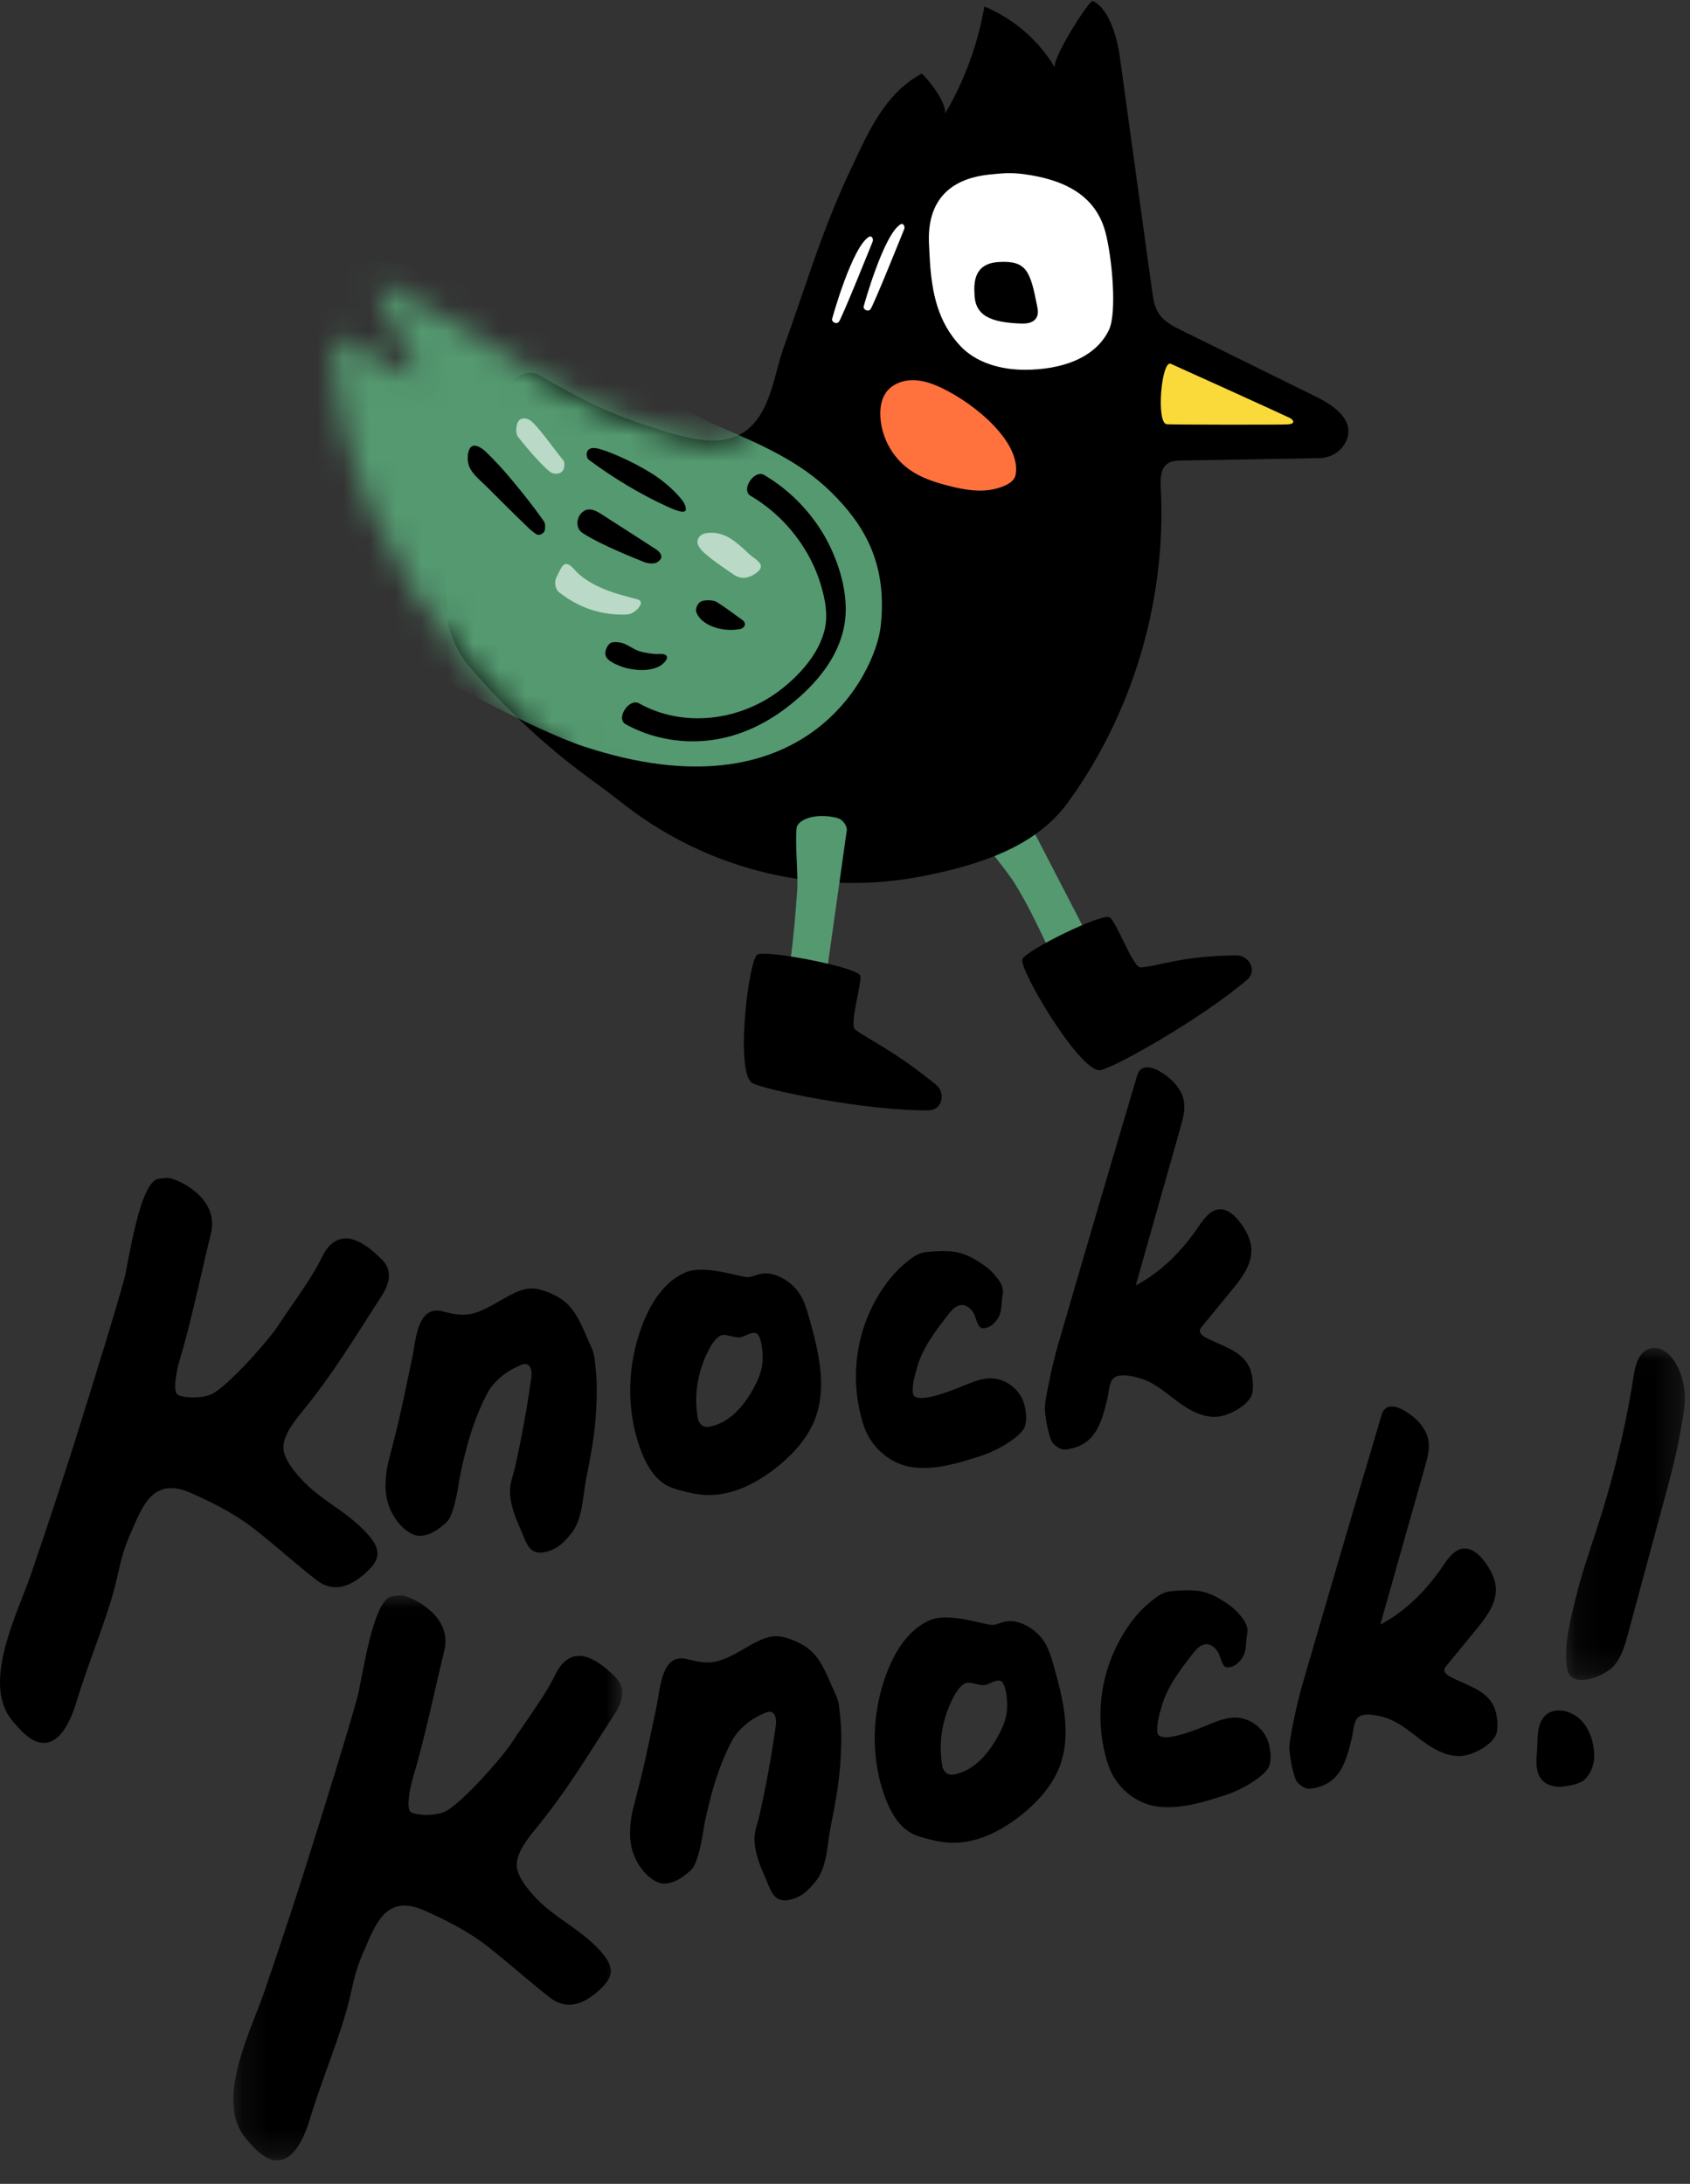 <?xml version="1.0" encoding="UTF-8"?>
<svg width="65px" height="84px" viewBox="0 0 65 84" version="1.1" xmlns="http://www.w3.org/2000/svg" xmlns:xlink="http://www.w3.org/1999/xlink">
    <rect x="0" y="0" width="65" height="84" fill="#333333" stroke="none"/>
    <!-- Generator: Sketch 55.2 (78181) - https://sketchapp.com -->
    <title>knockknock</title>
    <desc>Created with Sketch.</desc>
    <defs>
        <polygon id="path-1" points="0.119 0.025 4.69 0.025 4.69 12.801 0.119 12.801"></polygon>
        <polygon id="path-3" points="0.177 0.015 15.136 0.015 15.136 21.748 0.177 21.748"></polygon>
        <path d="M23.644,4.126 C23.695,3.705 23.058,2.881 22.752,2.587 L22.752,2.587 C21.274,3.361 20.621,5.003 20.047,6.202 L20.047,6.202 C18.907,8.585 18.27,10.821 17.447,13.082 L17.447,13.082 C17.064,14.135 16.949,15.599 15.983,16.323 L15.983,16.323 C14.903,17.134 13.147,16.436 12.013,16.071 L12.013,16.071 C10.621,15.623 9.312,14.943 8.06,14.195 L8.06,14.195 C6.124,13.039 4.032,11.595 1.995,10.642 L1.995,10.642 C1.751,10.529 1.874,11.173 1.991,11.417 L1.991,11.417 C1.991,11.417 3.489,14.014 3.334,14.233 L3.334,14.233 C3.179,14.452 1.618,13.368 0.76,12.936 L0.76,12.936 C0.528,12.82 0.145,12.584 0.143,12.843 L0.143,12.843 C0.104,17.369 2.462,22.076 5.372,25.43 L5.372,25.43 C6.716,26.98 8.209,28.406 9.865,29.621 L9.865,29.621 C10.319,29.954 10.773,30.287 11.214,30.636 L11.214,30.636 C11.283,30.691 11.351,30.744 11.421,30.797 L11.421,30.797 C14.665,33.268 18.839,34.247 22.834,33.447 L22.834,33.447 C24.854,33.042 27.089,32.374 28.354,30.639 L28.354,30.639 C30.88,27.172 32.165,22.802 31.938,18.521 L31.938,18.521 C31.92,18.184 31.922,17.783 32.198,17.59 L32.198,17.59 C32.356,17.48 32.562,17.472 32.755,17.469 L32.755,17.469 L38.036,17.378 C38.471,17.37 38.879,17.13 39.064,16.737 L39.064,16.737 C39.433,15.946 38.618,15.363 37.933,15.026 L37.933,15.026 C36.208,14.176 34.484,13.326 32.76,12.476 L32.76,12.476 C32.42,12.308 32.064,12.126 31.859,11.808 L31.859,11.808 C31.691,11.55 31.645,11.234 31.603,10.93 L31.603,10.93 C31.326,8.918 31.048,6.908 30.771,4.897 L30.771,4.897 C30.633,3.892 30.494,2.886 30.355,1.881 L30.355,1.881 L27.86,2.345 C27.238,1.303 26.274,0.47 25.154,0.004 L25.154,0.004 C24.904,1.454 24.39,2.858 23.644,4.126" id="path-5"></path>
    </defs>
    <g id="Page-1" stroke="none" stroke-width="1" fill="none" fill-rule="evenodd">
        <g id="Desktop" transform="translate(-769, -432)">
            <g id="knockknock" transform="translate(769, 432)">
                <g id="Group-2" transform="translate(0, 41.053)">
                    <g id="Group-3" transform="translate(60.113, 10.767)">
                        <mask id="mask-2" fill="white">
                            <use xlink:href="#path-1"></use>
                        </mask>
                        <g id="Clip-2"></g>
                        <path d="M2.645,1.571 C2.332,3.41 1.881,5.224 1.3,6.996 C1.008,7.888 0.703,8.776 0.48,9.688 C0.284,10.493 0.022,11.512 0.155,12.344 C0.293,13.208 1.615,12.654 1.964,12.249 C2.262,11.904 2.389,11.447 2.508,11.006 C3.025,9.094 3.541,7.18 4.058,5.267 C4.316,4.31 4.527,3.342 4.663,2.36 C4.848,1.034 4.046,-0.242 3.277,0.074 C2.772,0.281 2.732,1.058 2.645,1.571" id="Fill-1" fill="#000000" mask="url(#mask-2)"></path>
                    </g>
                    <path d="M60.05,27.67 C60.048,27.671 60.046,27.671 60.044,27.671 C59.781,27.688 59.499,27.618 59.319,27.426 C59.061,27.151 59.079,26.726 59.113,26.35 C59.142,26.024 59.114,25.677 59.198,25.36 C59.253,25.15 59.372,24.947 59.558,24.837 C59.671,24.77 59.803,24.74 59.934,24.738 C60.069,24.735 60.204,24.762 60.332,24.807 C60.961,25.034 61.263,25.704 61.311,26.332 C61.341,26.735 61.244,27.078 60.976,27.372 C60.795,27.57 60.307,27.652 60.05,27.67" id="Fill-4" fill="#000000"></path>
                    <path d="M7.291,4.618 C7.84,4.993 8.312,5.573 8.111,6.4 C7.74,7.916 7.351,9.8 6.901,11.297 C6.785,11.682 6.643,12.453 6.825,12.586 C7.007,12.719 7.708,12.753 8.111,12.584 C8.717,12.332 10.323,10.507 10.682,9.959 C11.083,9.348 11.302,9.065 11.703,8.454 C11.907,8.143 12.111,7.831 12.282,7.501 C12.399,7.276 12.503,7.037 12.683,6.857 C13.354,6.183 14.187,6.9 14.676,7.38 C15.133,7.828 14.972,8.347 14.647,8.847 C13.612,10.437 12.848,11.739 11.65,13.209 C11.338,13.592 10.868,14.165 10.901,14.674 C10.936,15.194 11.625,15.922 12.012,16.249 C12.596,16.742 13.22,17.088 13.756,17.575 C14.747,18.474 14.696,18.886 14.039,19.47 C13.481,19.966 12.833,20.242 12.156,19.712 C11.385,19.108 10.545,18.356 9.788,17.762 C9.123,17.242 8.328,16.807 7.351,16.377 C5.863,15.721 5.476,16.896 5.006,17.967 C4.585,18.929 4.601,19.406 4.301,20.405 C3.907,21.72 3.33,23.109 2.936,24.423 C2.595,25.562 1.894,26.685 0.749,25.447 C0.577,25.262 0.403,25.073 0.28,24.853 C-0.557,23.361 0.703,20.928 1.193,19.496 C1.907,17.415 2.594,15.325 3.244,13.224 C3.727,11.662 4.331,9.754 4.77,8.178 C4.943,7.557 5.359,4.37 6.108,4.289 C6.229,4.276 6.438,4.221 6.622,4.285 C6.873,4.372 7.098,4.486 7.291,4.618" id="Fill-6" fill="#000000"></path>
                    <path d="M39.418,13.058 C39.304,12.45 38.72,11.965 38.102,11.964 C37.764,11.964 37.44,12.09 37.127,12.218 C36.868,12.324 35.141,13.078 35.108,12.514 C35.088,12.165 35.181,11.873 35.275,11.538 C35.484,10.79 35.97,10.156 36.445,9.542 C36.558,9.396 36.679,9.244 36.851,9.174 C37.108,9.07 37.328,9.252 37.452,9.464 C37.524,9.586 37.602,10.004 37.76,10.029 C38.073,10.08 38.372,9.755 38.461,9.486 C38.538,9.257 38.513,9.01 38.56,8.774 C38.605,8.547 38.549,8.388 38.418,8.194 C38.267,7.971 38.063,7.766 37.842,7.612 C37.551,7.41 37.238,7.224 36.892,7.133 C36.549,7.044 36.158,7.068 35.807,7.089 C35.498,7.108 35.314,7.159 35.062,7.342 C34.92,7.446 34.783,7.558 34.653,7.677 C34.393,7.919 34.165,8.193 33.966,8.487 C33.584,9.05 33.296,9.678 33.122,10.335 C32.825,11.456 32.857,12.663 33.214,13.766 C33.49,14.621 34.257,15.295 35.165,15.393 C36.029,15.486 36.887,15.217 37.714,14.952 C38.477,14.706 39.281,14.165 39.408,13.842 C39.535,13.52 39.418,13.058 39.418,13.058" id="Fill-8" fill="#000000"></path>
                    <path d="M40.499,14.458 C40.619,14.593 40.81,14.722 40.996,14.7 C42.141,14.561 42.37,13.67 42.599,12.709 C42.651,12.495 42.657,12.101 42.839,11.95 C43.077,11.753 43.62,11.889 43.878,11.97 C44.435,12.144 44.879,12.556 45.351,12.9 C45.823,13.244 46.398,13.537 46.969,13.418 C47.389,13.33 48.117,12.944 48.178,12.471 C48.216,12.174 48.168,11.775 48.038,11.506 C47.74,10.891 46.971,10.712 46.367,10.391 C46.247,10.327 46.114,10.213 46.156,10.084 C46.168,10.048 46.192,10.018 46.216,9.988 C46.605,9.514 46.994,9.039 47.383,8.564 C47.749,8.118 48.133,7.62 48.129,7.043 C48.126,6.625 47.913,6.235 47.651,5.91 C47.464,5.677 47.213,5.452 46.916,5.463 C46.548,5.475 46.3,5.828 46.094,6.133 C45.47,7.054 44.666,7.871 43.683,8.391 C44.257,6.362 44.832,4.333 45.406,2.304 C45.497,1.981 45.589,1.646 45.536,1.315 C45.453,0.804 45.038,0.408 44.591,0.148 C44.362,0.015 44.044,-0.083 43.856,0.103 C43.778,0.181 43.743,0.291 43.712,0.398 C42.691,3.837 41.68,7.279 40.679,10.724 C40.457,11.488 40.2,12.777 40.187,13.054 C40.174,13.332 40.326,14.261 40.499,14.458" id="Fill-10" fill="#000000"></path>
                    <path d="M22.861,11.161 C22.862,11.164 22.862,11.168 22.863,11.171 C22.907,11.525 22.947,11.887 22.952,12.244 C22.958,12.677 22.938,13.112 22.904,13.543 C22.844,14.316 22.696,15.079 22.545,15.838 C22.411,16.506 22.412,17.387 21.976,17.925 C21.83,18.103 21.679,18.28 21.492,18.415 C21.268,18.578 20.849,18.742 20.572,18.631 C20.3,18.524 20.191,18.171 20.087,17.927 C19.858,17.394 19.62,16.889 19.615,16.294 C19.613,15.99 19.745,15.671 19.811,15.377 C19.894,15.004 19.973,14.63 20.046,14.255 C20.197,13.487 20.326,12.715 20.434,11.94 C20.463,11.734 20.439,11.452 20.234,11.416 C20.163,11.402 20.09,11.428 20.023,11.456 C19.481,11.68 18.981,12.066 18.714,12.591 C18.357,13.294 18.095,14.039 17.904,14.804 C17.814,15.164 17.719,15.535 17.662,15.901 C17.607,16.25 17.446,17.271 17.165,17.511 C16.869,17.764 16.589,18 16.15,18.022 C15.678,18.046 14.8,17.239 14.829,16.058 C14.837,15.729 14.866,15.463 14.945,15.146 C15.029,14.811 15.118,14.477 15.203,14.142 C15.446,13.174 15.645,12.16 15.855,11.171 C15.993,10.526 16.039,9.125 17.032,9.389 C17.498,9.512 17.877,9.586 18.345,9.422 C18.804,9.261 19.208,8.978 19.637,8.753 C19.895,8.619 20.174,8.503 20.465,8.507 C20.671,8.51 20.871,8.572 21.063,8.646 C21.283,8.733 21.499,8.838 21.685,8.985 C22.152,9.352 22.372,9.922 22.601,10.45 C22.706,10.691 22.826,10.904 22.861,11.161" id="Fill-12" fill="#000000"></path>
                    <path d="M29.665,7.948 C30.022,8.019 30.368,8.248 30.612,8.524 C30.892,8.839 31.015,9.259 31.13,9.665 C31.482,10.919 31.815,12.278 31.358,13.498 C31.074,14.258 30.506,14.882 29.871,15.388 C29.093,16.008 28.143,16.491 27.149,16.45 C26.808,16.435 26.473,16.36 26.144,16.268 C25.995,16.227 25.846,16.181 25.707,16.113 C25.186,15.858 24.871,15.314 24.663,14.772 C24.056,13.193 24.115,11.385 24.743,9.814 C25.061,9.021 25.563,8.243 26.344,7.898 C27.114,7.558 28.466,8.091 28.784,8.071 C29.023,8.056 29.232,7.863 29.665,7.948 M28.496,10.382 C28.317,10.423 28.059,10.304 27.843,10.295 C27.607,10.286 27.399,10.611 27.303,10.785 C26.846,11.62 26.666,12.598 26.847,13.533 C26.866,13.63 26.937,13.732 27.02,13.787 C27.098,13.838 27.23,13.838 27.321,13.818 C28.08,13.655 28.606,13.031 28.981,12.351 C29.136,12.07 29.268,11.77 29.314,11.453 C29.376,11.013 29.282,10.278 29.075,10.225 C28.868,10.172 28.689,10.338 28.496,10.382" id="Fill-14" fill="#000000"></path>
                    <path d="M48.821,26.105 C48.708,25.497 48.124,25.012 47.506,25.011 C47.168,25.011 46.844,25.137 46.531,25.265 C46.272,25.371 44.545,26.125 44.512,25.561 C44.492,25.212 44.585,24.92 44.679,24.585 C44.888,23.837 45.374,23.203 45.849,22.589 C45.962,22.443 46.083,22.291 46.254,22.221 C46.512,22.117 46.732,22.299 46.857,22.511 C46.928,22.633 47.006,23.051 47.163,23.076 C47.477,23.128 47.775,22.803 47.865,22.534 C47.942,22.304 47.917,22.057 47.964,21.822 C48.009,21.594 47.953,21.435 47.822,21.241 C47.671,21.018 47.467,20.813 47.246,20.659 C46.955,20.457 46.642,20.271 46.296,20.181 C45.953,20.091 45.562,20.115 45.211,20.136 C44.902,20.155 44.718,20.206 44.466,20.389 C44.323,20.493 44.187,20.605 44.057,20.725 C43.796,20.966 43.568,21.24 43.37,21.534 C42.989,22.097 42.7,22.725 42.526,23.382 C42.228,24.503 42.26,25.71 42.617,26.813 C42.894,27.668 43.661,28.342 44.569,28.44 C45.433,28.534 46.29,28.264 47.118,27.999 C47.881,27.754 48.684,27.212 48.811,26.889 C48.938,26.567 48.821,26.105 48.821,26.105" id="Fill-16" fill="#000000"></path>
                    <path d="M49.903,27.505 C50.022,27.64 50.214,27.769 50.399,27.747 C51.545,27.608 51.773,26.717 52.003,25.756 C52.054,25.542 52.061,25.148 52.243,24.997 C52.481,24.8 53.024,24.937 53.282,25.017 C53.839,25.191 54.282,25.603 54.755,25.947 C55.227,26.291 55.802,26.585 56.373,26.465 C56.793,26.378 57.521,25.991 57.581,25.518 C57.62,25.221 57.572,24.822 57.442,24.553 C57.143,23.938 56.374,23.759 55.77,23.438 C55.651,23.374 55.518,23.26 55.56,23.131 C55.571,23.095 55.596,23.065 55.62,23.035 C56.009,22.561 56.398,22.086 56.787,21.611 C57.153,21.165 57.537,20.667 57.533,20.09 C57.529,19.673 57.317,19.283 57.055,18.957 C56.868,18.724 56.617,18.499 56.319,18.51 C55.952,18.522 55.704,18.875 55.498,19.18 C54.874,20.101 54.07,20.919 53.087,21.439 C53.661,19.409 54.236,17.38 54.81,15.351 C54.901,15.028 54.993,14.693 54.94,14.362 C54.857,13.852 54.442,13.455 53.995,13.195 C53.766,13.062 53.448,12.964 53.26,13.15 C53.182,13.228 53.147,13.338 53.116,13.445 C52.095,16.884 51.084,20.326 50.083,23.771 C49.861,24.535 49.604,25.824 49.591,26.102 C49.577,26.379 49.73,27.308 49.903,27.505" id="Fill-18" fill="#000000"></path>
                    <path d="M32.265,24.537 C32.265,24.54 32.266,24.544 32.266,24.547 C32.311,24.901 32.35,25.263 32.356,25.62 C32.362,26.053 32.342,26.488 32.308,26.919 C32.248,27.693 32.1,28.455 31.948,29.214 C31.815,29.882 31.816,30.763 31.379,31.301 C31.234,31.479 31.083,31.656 30.896,31.791 C30.672,31.954 30.253,32.118 29.975,32.007 C29.704,31.899 29.595,31.547 29.491,31.303 C29.262,30.77 29.023,30.266 29.019,29.67 C29.017,29.366 29.149,29.047 29.215,28.753 C29.298,28.38 29.377,28.006 29.45,27.631 C29.601,26.863 29.73,26.091 29.838,25.316 C29.867,25.11 29.843,24.828 29.638,24.792 C29.567,24.778 29.494,24.804 29.426,24.832 C28.885,25.056 28.385,25.442 28.118,25.967 C27.761,26.67 27.499,27.415 27.308,28.18 C27.218,28.54 27.123,28.911 27.066,29.277 C27.011,29.626 26.85,30.647 26.569,30.887 C26.273,31.14 25.993,31.376 25.554,31.398 C25.082,31.422 24.204,30.615 24.233,29.434 C24.241,29.105 24.27,28.839 24.349,28.522 C24.433,28.187 24.522,27.853 24.606,27.518 C24.85,26.55 25.049,25.536 25.259,24.547 C25.396,23.902 25.443,22.501 26.436,22.765 C26.902,22.888 27.28,22.962 27.749,22.798 C28.208,22.637 28.612,22.354 29.041,22.129 C29.299,21.995 29.578,21.879 29.869,21.883 C30.075,21.886 30.275,21.948 30.467,22.022 C30.687,22.109 30.903,22.214 31.089,22.361 C31.556,22.728 31.776,23.298 32.005,23.826 C32.109,24.067 32.23,24.28 32.265,24.537" id="Fill-20" fill="#000000"></path>
                    <path d="M39.069,21.324 C39.426,21.395 39.772,21.624 40.016,21.9 C40.296,22.215 40.419,22.635 40.534,23.041 C40.886,24.295 41.219,25.654 40.763,26.874 C40.478,27.634 39.91,28.258 39.275,28.764 C38.497,29.384 37.547,29.867 36.553,29.826 C36.212,29.811 35.877,29.736 35.548,29.644 C35.399,29.603 35.25,29.557 35.111,29.489 C34.59,29.234 34.275,28.69 34.067,28.148 C33.46,26.569 33.519,24.761 34.147,23.19 C34.464,22.398 34.967,21.619 35.748,21.274 C36.518,20.934 37.871,21.467 38.188,21.447 C38.427,21.432 38.636,21.239 39.069,21.324 M37.9,23.758 C37.721,23.799 37.463,23.68 37.247,23.671 C37.011,23.662 36.802,23.987 36.707,24.161 C36.249,24.996 36.07,25.974 36.251,26.909 C36.27,27.006 36.341,27.108 36.424,27.163 C36.501,27.214 36.634,27.214 36.725,27.194 C37.484,27.031 38.01,26.407 38.385,25.727 C38.54,25.446 38.672,25.146 38.717,24.829 C38.78,24.389 38.685,23.654 38.479,23.601 C38.272,23.548 38.092,23.714 37.9,23.758" id="Fill-22" fill="#000000"></path>
                    <g id="Group-26" transform="translate(8.797, 20.297)">
                        <mask id="mask-4" fill="white">
                            <use xlink:href="#path-3"></use>
                        </mask>
                        <g id="Clip-25"></g>
                        <path d="M7.468,0.379 C8.017,0.754 8.49,1.333 8.288,2.161 C7.917,3.677 7.529,5.561 7.078,7.058 C6.963,7.442 6.82,8.214 7.002,8.347 C7.185,8.48 7.885,8.513 8.288,8.345 C8.894,8.093 10.5,6.268 10.859,5.72 C11.26,5.108 11.479,4.825 11.88,4.214 C12.084,3.904 12.288,3.592 12.459,3.262 C12.576,3.037 12.681,2.798 12.86,2.618 C13.531,1.944 14.364,2.661 14.853,3.141 C15.31,3.589 15.149,4.108 14.824,4.607 C13.79,6.197 13.026,7.499 11.827,8.969 C11.515,9.352 11.045,9.926 11.079,10.434 C11.113,10.955 11.802,11.682 12.19,12.01 C12.773,12.503 13.397,12.848 13.933,13.335 C14.925,14.234 14.873,14.647 14.216,15.231 C13.659,15.726 13.01,16.003 12.333,15.472 C11.563,14.868 10.723,14.116 9.965,13.523 C9.3,13.003 8.505,12.568 7.529,12.137 C6.04,11.481 5.653,12.657 5.184,13.728 C4.762,14.69 4.778,15.167 4.478,16.166 C4.084,17.48 3.507,18.87 3.113,20.184 C2.773,21.322 2.071,22.446 0.926,21.208 C0.754,21.022 0.581,20.834 0.457,20.614 C-0.38,19.121 0.88,16.688 1.371,15.257 C2.084,13.176 2.771,11.086 3.421,8.985 C3.905,7.423 4.508,5.514 4.947,3.939 C5.12,3.317 5.536,0.131 6.285,0.05 C6.406,0.037 6.615,-0.018 6.799,0.046 C7.05,0.132 7.275,0.247 7.468,0.379" id="Fill-24" fill="#000000" mask="url(#mask-4)"></path>
                    </g>
                </g>
                <g id="Group-4" transform="translate(12.707, 0)">
                    <g id="Group-51" transform="translate(4.154, 0)">
                        <path d="M24.563,38.799 C23.66,37.007 23.09,35.497 22.187,34.012 C21.856,33.468 21.163,32.708 20.776,32.065 C20.603,31.777 21,31.149 21.813,30.832 C22.035,30.746 22.318,30.869 22.392,31.002 L26.248,38.458 C28.12,37.442 28.278,37.491 29.165,37.04 C29.809,37.182 27.613,38.305 27.167,38.794 C28.13,38.402 28.367,38.452 29.447,38.005 C29.341,38.595 26.673,40.08 26.168,40.277 C25.513,40.532 25.42,40.674 25.068,40.364 C24.715,40.054 24.699,39.238 24.563,38.799" id="Fill-27" fill="#549970"></path>
                        <path d="M1.635,22.47 C1.94,22.985 2.675,23.435 3.238,23.493 C3.462,23.516 3.506,23.11 3.303,22.898 C2.743,22.317 2.088,21.276 1.69,21.203 C1.293,21.13 1.326,21.95 1.635,22.47" id="Fill-29" fill="#BAD9C7"></path>
                        <path d="M18.68,33.691 C20.7,33.287 22.936,32.619 24.2,30.883 C26.726,27.416 28.011,23.046 27.784,18.765 C27.766,18.429 27.768,18.028 28.044,17.834 C28.202,17.724 28.408,17.716 28.601,17.713 L33.882,17.622 C34.317,17.615 34.725,17.375 34.909,16.981 C35.279,16.19 34.464,15.608 33.779,15.27 C32.055,14.42 30.33,13.57 28.606,12.72 C28.266,12.553 27.91,12.371 27.704,12.053 C27.537,11.794 27.491,11.479 27.449,11.174 C27.172,9.163 26.894,7.152 26.617,5.142 C26.478,4.136 26.339,3.131 26.201,2.125 C26.132,1.622 25.846,0.336 25.161,0.039 C25.048,-0.011 23.635,2.172 23.706,2.589 C23.084,1.548 22.12,0.714 21,0.249 C20.749,1.698 20.235,3.102 19.49,4.37 C19.541,3.95 18.904,3.125 18.598,2.831 C17.12,3.606 16.467,5.247 15.893,6.446 C14.752,8.83 14.116,11.066 13.293,13.326 C12.91,14.379 12.795,15.843 11.829,16.567 C10.749,17.378 8.993,16.68 7.859,16.316 C6.467,15.867 5.158,15.188 3.905,14.439 C1.97,13.283 -1.691,22.32 1.218,25.674 C2.562,27.225 4.055,28.651 5.711,29.865 C6.165,30.198 6.619,30.532 7.06,30.88 C7.128,30.935 7.197,30.988 7.267,31.041 C10.511,33.512 14.684,34.491 18.68,33.691" id="Fill-31" fill="#000000"></path>
                        <path d="M12.964,39.549 C13.513,37.875 13.675,36.004 13.798,34.27 C13.844,33.635 13.718,32.614 13.775,31.866 C13.801,31.53 14.488,31.248 15.334,31.461 C15.565,31.519 15.725,31.783 15.708,31.934 L14.536,40.247 C16.65,40.502 16.75,40.633 17.735,40.779 C18.178,41.267 15.737,40.911 15.091,41.052 C16.103,41.29 16.268,41.468 17.407,41.728 C16.978,42.149 13.943,41.815 13.418,41.683 C12.736,41.511 12.578,41.574 12.47,41.117 C12.362,40.66 12.821,39.986 12.964,39.549" id="Fill-33" fill="#549970"></path>
                        <path d="M16.355,11.797 C16.376,11.705 17.132,9.011 17.774,8.63 C17.89,8.561 17.951,8.724 17.918,8.808 C17.884,8.892 16.719,11.795 16.613,11.904 C16.507,12.012 16.335,11.89 16.355,11.797" id="Fill-35" fill="#FFFFFF"></path>
                        <path d="M16.029,39.601 C16.548,39.994 17.452,40.354 19.136,41.72 C19.523,42.035 19.391,42.699 18.857,42.708 C16.514,42.747 12.329,41.892 12.034,41.629 C11.421,41.084 11.939,36.902 12.269,36.715 C12.6,36.528 16.172,37.208 16.229,37.537 C16.285,37.867 15.792,39.422 16.029,39.601" id="Fill-37" fill="#000000"></path>
                        <path d="M19.356,14.922 C19.004,14.755 18.626,14.621 18.237,14.622 C17.848,14.624 17.443,14.78 17.217,15.097 C17.036,15.352 16.987,15.679 16.998,15.991 C17.029,16.81 17.462,17.605 18.134,18.075 C18.567,18.377 19.078,18.544 19.59,18.678 C20.242,18.848 20.942,18.969 21.583,18.757 C21.841,18.671 22.152,18.53 22.201,18.262 C22.426,17.029 20.669,15.547 19.356,14.922" id="Fill-39" fill="#FF723D"></path>
                        <path d="M27.007,37.211 C27.659,37.182 28.52,36.769 30.688,36.748 C31.187,36.743 31.509,37.339 31.104,37.686 C29.324,39.211 25.815,41.18 25.42,41.166 C24.6,41.137 22.322,37.255 22.458,36.9 C22.593,36.545 25.505,35.132 25.805,35.281 C26.079,35.419 26.711,37.224 27.007,37.211" id="Fill-41" fill="#000000"></path>
                        <path d="M15.141,12.277 C15.162,12.185 15.918,9.491 16.56,9.11 C16.676,9.041 16.737,9.204 16.704,9.288 C16.67,9.372 15.505,12.276 15.399,12.384 C15.293,12.492 15.121,12.37 15.141,12.277" id="Fill-43" fill="#FFFFFF"></path>
                        <path d="M20.082,13.315 C19.196,12.375 18.98,11.233 18.903,10.03 C18.891,9.793 18.876,9.556 18.867,9.319 C18.811,7.779 19.603,6.88 21.19,6.715 C21.631,6.67 21.991,6.627 22.522,6.699 C23.912,6.887 25.246,7.41 25.652,8.919 C25.912,9.887 26.106,12.031 25.791,12.69 C25.263,13.792 23.939,14.223 22.553,14.223 C21.594,14.224 20.665,13.934 20.082,13.315" id="Fill-45" fill="#FFFFFF"></path>
                        <path d="M20.618,11.269 C20.618,12.128 21.208,12.406 22.424,12.446 C22.849,12.461 23.128,12.285 23.042,11.84 C22.766,10.421 22.634,10.018 21.555,10.078 C20.863,10.116 20.567,10.514 20.618,11.269" id="Fill-47" fill="#000000"></path>
                        <path d="M28.169,13.993 C28.312,14.053 32.576,15.987 32.749,16.077 C32.921,16.168 32.953,16.308 32.668,16.324 C32.382,16.342 28.25,16.337 28.017,16.319 C27.595,16.286 27.809,13.842 28.169,13.993" id="Fill-49" fill="#FAD93B"></path>
                    </g>
                    <g id="Group-54" transform="translate(0, 0.244)">
                        <mask id="mask-6" fill="white">
                            <use xlink:href="#path-5"></use>
                        </mask>
                        <g id="Clip-53"></g>
                        <path d="M7.961,11.612 C6.591,10.861 5.088,10.374 3.559,10.058 C2.279,9.794 0.895,9.658 -0.291,10.208 C-1.862,10.938 -2.71,12.75 -2.75,14.481 C-2.79,16.213 -2.162,17.886 -1.463,19.471 C-0.258,22.207 0.212,22.61 2.412,24.635 C3.337,25.486 7.925,27.867 9.74,28.466 C18.258,31.278 20.966,25.655 21.166,23.844 C21.436,21.405 20.508,19.921 19.278,18.704 C18.043,17.482 16.552,16.854 14.772,16.083 C12.991,15.312 10.429,12.965 7.961,11.612" id="Fill-52" fill="#549970" mask="url(#mask-6)"></path>
                    </g>
                    <g id="Group-73" transform="translate(5.132, 15.883)">
                        <path d="M6.732,7.191 C6.479,7.08 4.965,6.865 4.222,5.99 C3.838,5.579 3.756,5.953 3.566,6.315 C3.469,6.499 3.507,6.776 3.667,6.901 C4.487,7.543 5.358,7.787 6.255,7.755 C6.577,7.751 6.985,7.303 6.732,7.191" id="Fill-55" fill="#BAD9C7"></path>
                        <path d="M3.809,2.22 C3.745,2.308 3.616,2.373 3.414,2.319 C3.211,2.266 2.443,1.385 2.072,0.902 C1.97,0.769 1.956,0.022 2.503,0.256 C2.749,0.362 3.405,1.303 3.835,1.835 C3.895,1.908 3.873,2.133 3.809,2.22" id="Fill-57" fill="#BAD9C7"></path>
                        <path d="M10.379,6.218 C9.989,5.95 9.582,5.683 9.228,5.366 C9.151,5.298 9.09,5.216 9.036,5.131 C8.901,4.915 9.052,4.659 9.335,4.622 C9.963,4.541 10.355,4.872 10.736,5.205 C10.871,5.323 10.987,5.455 11.134,5.557 C11.383,5.731 11.569,5.909 11.278,6.134 C11.024,6.331 10.711,6.445 10.379,6.218" id="Fill-59" fill="#BAD9C7"></path>
                        <path d="M6.906,5.724 C6.797,5.68 5.246,5.073 4.568,4.618 C4.143,4.335 4.456,3.582 4.966,3.732 C5.098,3.769 5.218,3.846 5.335,3.922 C6.013,4.359 6.69,4.787 7.352,5.219 C7.448,5.282 7.523,5.344 7.561,5.411 C7.621,5.515 7.629,5.621 7.436,5.743 C7.289,5.836 7.015,5.774 6.906,5.724" id="Fill-61" fill="#000000"></path>
                        <path d="M5.634,8.855 C5.727,8.798 5.878,8.815 5.981,8.827 C6.266,8.86 6.491,9.089 6.764,9.169 C6.959,9.226 7.16,9.255 7.362,9.274 C7.48,9.284 7.701,9.235 7.79,9.337 C7.9,9.462 7.632,9.687 7.533,9.74 C7.282,9.873 6.988,9.903 6.704,9.885 C6.454,9.869 6.204,9.817 5.973,9.721 C5.801,9.649 5.516,9.53 5.456,9.335 C5.407,9.177 5.504,8.951 5.634,8.855" id="Fill-63" fill="#000000"></path>
                        <path d="M3.06,4.141 C3.131,4.24 3.132,4.305 3.124,4.456 C3.115,4.635 2.905,4.751 2.766,4.651 C2.666,4.579 2.598,4.528 2.536,4.469 C1.992,3.948 1.453,3.413 0.916,2.873 C0.678,2.633 0.388,2.413 0.236,2.125 C0.093,1.853 0.136,1.392 0.303,1.29 C0.469,1.187 0.717,1.371 0.853,1.501 C1.221,1.852 1.565,2.237 1.892,2.632 C2.3,3.124 2.697,3.623 3.06,4.141" id="Fill-65" fill="#000000"></path>
                        <path d="M7.831,3.604 C6.816,3.144 5.76,2.511 4.808,1.802 C4.677,1.708 4.632,1.223 5.196,1.38 C5.762,1.531 6.826,2.04 7.423,2.458 C8.03,2.876 8.396,3.342 8.452,3.431 C8.51,3.523 8.581,3.723 8.513,3.775 C8.387,3.871 7.934,3.649 7.831,3.604" id="Fill-67" fill="#000000"></path>
                        <path d="M8.947,7.681 C8.892,7.546 8.981,7.33 9.118,7.255 C9.245,7.186 9.598,7.19 9.723,7.269 C10.066,7.486 10.378,7.722 10.711,7.963 C10.887,8.089 10.818,8.285 10.587,8.321 C9.888,8.432 9.146,8.163 8.947,7.681" id="Fill-69" fill="#000000"></path>
                        <path d="M13.8,4.609 C13.243,3.696 12.467,2.928 11.555,2.389 C11.354,2.27 11.113,2.43 10.983,2.651 C10.849,2.877 10.867,3.092 11.026,3.186 C11.942,3.727 12.704,4.505 13.229,5.435 C13.457,5.841 13.635,6.266 13.757,6.699 C13.882,7.141 14.01,7.72 13.891,8.279 C13.666,9.339 12.773,10.182 12.261,10.59 C10.643,11.88 8.427,12.114 6.745,11.173 C6.645,11.117 6.526,11.124 6.409,11.194 C6.228,11.302 6.082,11.543 6.084,11.731 C6.086,11.838 6.134,11.923 6.22,11.971 C6.995,12.405 7.898,12.631 8.808,12.631 C9.197,12.631 9.588,12.59 9.971,12.505 C10.998,12.28 11.985,11.751 12.906,10.932 C13.953,10.001 14.545,8.999 14.667,7.956 C14.805,6.767 14.309,5.448 13.8,4.609" id="Fill-71" fill="#000000"></path>
                    </g>
                </g>
            </g>
        </g>
    </g>
</svg>